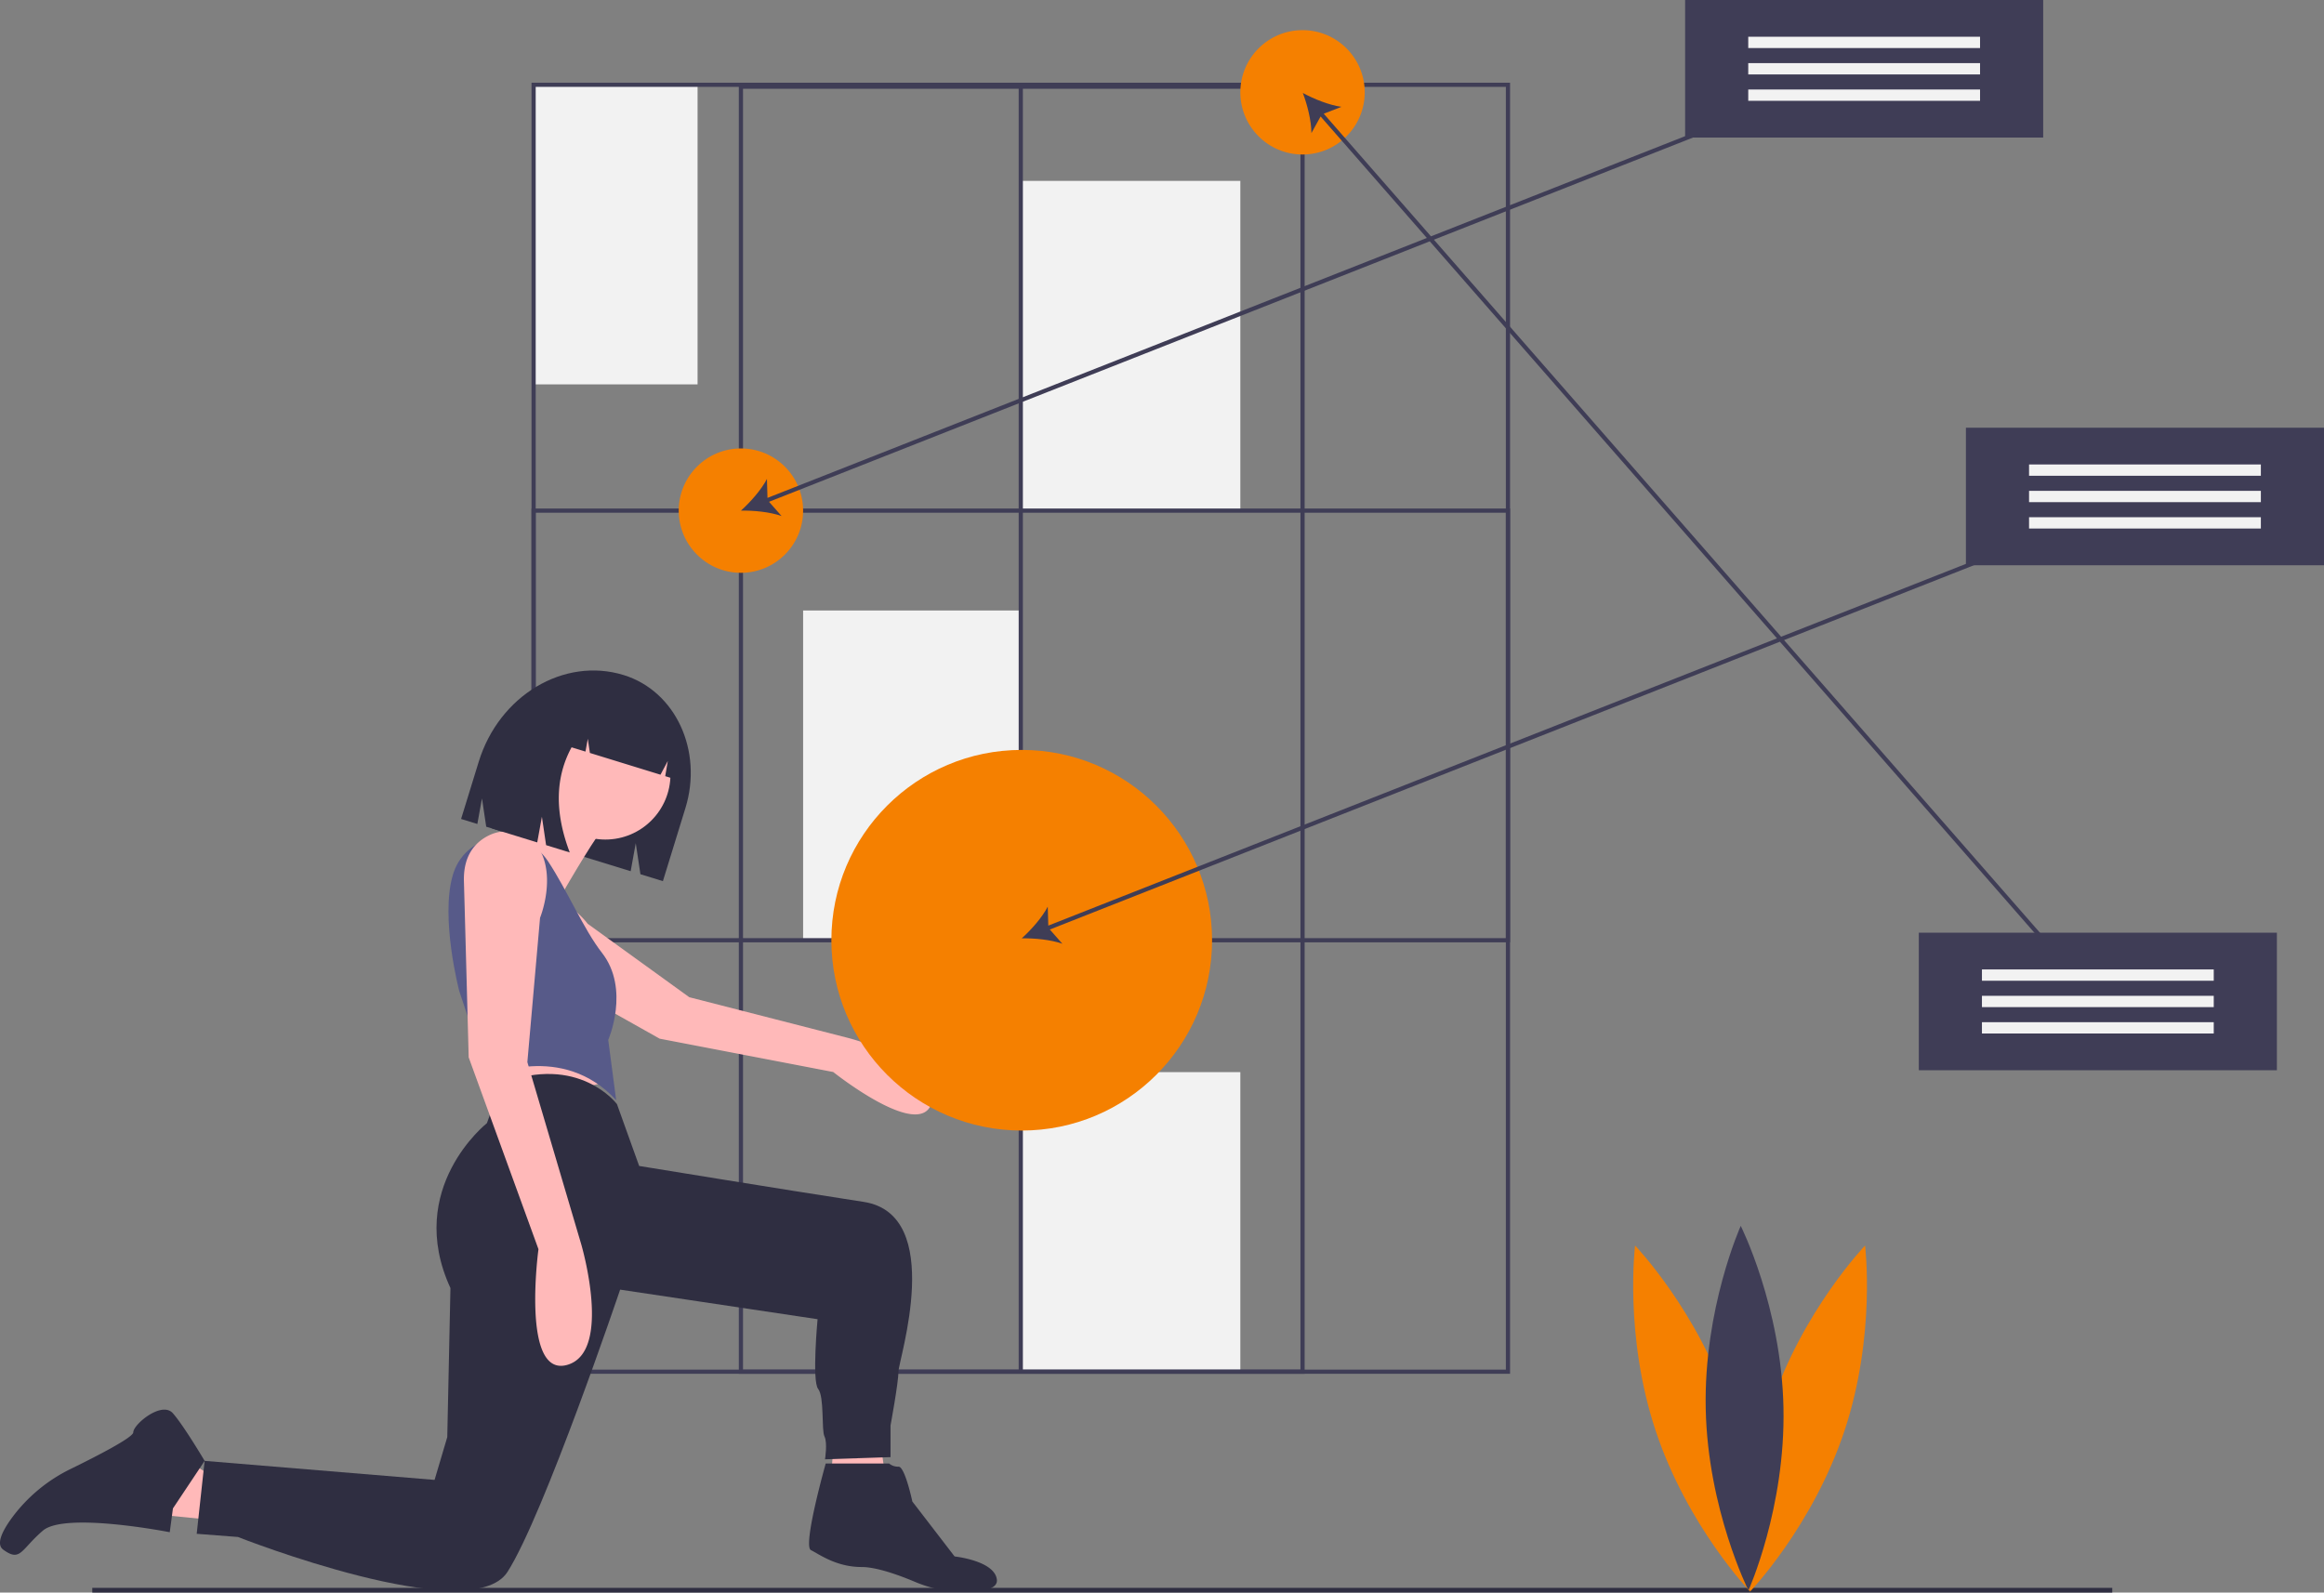 <svg id="a8da25f4-889f-4ee6-ae6a-a6a994838cbb" data-name="Layer 1" xmlns="http://www.w3.org/2000/svg" width="1108.526" height="759.79" viewBox="0 0 1108.526 759.79"><rect x="0" y="0" width="1108.526" height="759.79" fill="#808080" stroke="none"/><title>new illu</title><polygon points="398.526 677.217 395.526 716.217 424.526 719.217 417.526 672.217 398.526 677.217" fill="#ffb9b9"/><rect x="254.526" y="40.453" width="78.208" height="142.933" fill="#f2f2f2"/><rect x="486.455" y="511.501" width="105.177" height="142.933" fill="#f2f2f2"/><rect x="383.076" y="291.259" width="104.278" height="157.316" fill="#f2f2f2"/><rect x="487.354" y="86.299" width="104.278" height="157.316" fill="#f2f2f2"/><rect x="44.019" y="757.55" width="963.51" height="2.241" fill="#2f2e41"/><path d="M766.019,725.539H299.263v-615.981H766.019Zm-464.756-2H764.019v-611.981H301.263Z" transform="translate(-45.737 -70.105)" fill="#3f3d56"/><path d="M668.034,725.539H398.147v-615.082H668.034Zm-267.886-2H666.034v-611.082H400.147Z" transform="translate(-45.737 -70.105)" fill="#3f3d56"/><path d="M766.019,519.679H299.263V312.72H766.019Zm-464.756-2H764.019V314.72H301.263Z" transform="translate(-45.737 -70.105)" fill="#3f3d56"/><circle cx="353.411" cy="243.615" r="29.665" fill="#f58000"/><circle cx="621.297" cy="44.048" r="29.665" fill="#f58000"/><rect x="485.904" y="41.352" width="2" height="613.082" fill="#3f3d56"/><path d="M870.678,741.039c15.147,45.586,9.827,88.389,9.827,88.389s-29.878-31.107-45.025-76.693-9.827-88.389-9.827-88.389S855.531,695.453,870.678,741.039Z" transform="translate(-45.737 -70.105)" fill="#f58000"/><path d="M890.332,741.039c-15.147,45.586-9.827,88.389-9.827,88.389s29.878-31.107,45.025-76.693,9.827-88.389,9.827-88.389S905.48,695.453,890.332,741.039Z" transform="translate(-45.737 -70.105)" fill="#f58000"/><path d="M896.433,741.532c1.015,48.026-16.702,87.351-16.702,87.351S860.367,790.342,859.352,742.316s16.702-87.351,16.702-87.351S895.418,693.506,896.433,741.532Z" transform="translate(-45.737 -70.105)" fill="#3f3d56"/><path d="M343.224,392.168l0,0c24.719,7.617,37.905,36.031,29.451,63.464l-10.74,34.854-10.719-3.303-2.226-14.826-2.428,13.392-68.9-21.232-2.024-13.478-2.207,12.174-7.757-2.391,8.433-27.366C283.833,401.888,314.779,383.403,343.224,392.168Z" transform="translate(-45.737 -70.105)" fill="#2f2e41"/><path d="M304.832,496.779a16.232,16.232,0,0,0-18.852,14.93c-.431,6.043,1.655,13.117,11.022,18.356,20.008,11.19,63.396,35.585,63.396,35.585l82.784,15.899s41.833,33.381,47.075,14.395-39.695-30.578-39.695-30.578l-76.054-19.505-48.461-35.052S317.166,498.956,304.832,496.779Z" transform="translate(-45.737 -70.105)" fill="#ffb9b9"/><polygon points="232.636 504.455 240.956 527.904 290.881 515.802 278.021 498.404 232.636 504.455" fill="#ffb9b9"/><polygon points="99.125 724.955 61.304 721.173 87.779 695.454 106.69 708.313 99.125 724.955" fill="#ffb9b9"/><circle cx="288.744" cy="369.479" r="31.063" fill="#ffb9b9"/><path d="M310.142,444.454s-17.398,20.424-26.475,23.449-31.77,31.77-20.424,50.681,52.95-4.539,52.95-4.539l-1.513-18.911S332.079,464.877,335.861,462.608,310.142,444.454,310.142,444.454Z" transform="translate(-45.737 -70.105)" fill="#ffb9b9"/><path d="M307.118,480.975c-11.566-17.413-38.393-14.298-45.047,5.519q-.178.529-.34,1.076c-6.051,20.424,3.026,55.22,3.026,55.22l13.616,40.847s35.552-16.642,61.271,11.346l-3.782-28.744s10.59-24.206-3.026-41.604C324.17,513.563,316.118,494.525,307.118,480.975Z" transform="translate(-45.737 -70.105)" fill="#575a89"/><path d="M340.022,596.875s-18.154-24.206-55.22-9.834l-6.808,18.911s-39.334,31.014-17.398,78.669l-1.513,71.105-6.051,20.424-109.683-9.077-3.782,34.796,19.667,1.513s111.196,43.873,128.593,16.642S341.534,685.377,341.534,685.377l94.182,14.103s-2.756,29.475.269,33.257,1.513,19.667,3.026,22.693.252,10.891.252,10.891l31.249-1.032V750.161s3.782-20.424,3.782-25.719,22.693-74.887-16.642-80.938-107.041-17.129-107.041-17.129Z" transform="translate(-45.737 -70.105)" fill="#2f2e41"/><path d="M128.221,789.765l-1.513,11.346s-49.925-9.834-60.515-.756-10.59,15.129-18.911,9.077c-3.536-2.572-.514-8.833,4.13-15.182a76.424,76.424,0,0,1,28.166-23.387c12.484-6.112,29.731-14.993,29.731-17.407,0-3.782,13.616-15.129,18.911-9.077s15.129,22.693,15.129,22.693Z" transform="translate(-45.737 -70.105)" fill="#2f2e41"/><path d="M439.594,768.322s-11.088,39.311-7.056,41.327,12.096,8.064,24.191,8.064c7.147,0,17.814,3.871,25.345,7.039a61.095,61.095,0,0,0,27.847,4.79c6.349-.437,11.747-1.926,11.318-5.781-1.008-9.072-20.159-11.088-20.159-11.088l-20.159-26.207s-3.528-16.632-6.552-16.632a6.622,6.622,0,0,1-4.536-1.512Z" transform="translate(-45.737 -70.105)" fill="#2f2e41"/><path d="M304.68,478.639a18.753,18.753,0,0,0-25.979-9.852c-6.249,3.153-12.029,9.413-11.675,21.809.756,26.475,2.269,83.964,2.269,83.964l33.283,91.528s-8.321,61.271,13.616,55.22,6.808-57.489,6.808-57.489l-25.719-86.99,6.051-68.835S309.829,492.163,304.68,478.639Z" transform="translate(-45.737 -70.105)" fill="#ffb9b9"/><path d="M326.284,401.93a24.563,24.563,0,0,1,21.434-3.744l.879.271c16.943,5.221,25.953,24.785,20.125,43.696l0,0-5.677-1.749,1.234-7.261-3.495,6.564-33.67-10.376-1.002-6.773-1.114,6.121-6.624-2.041q-11.732,21.597-.868,50.157l-11.284-3.477-2.003-13.546L301.991,472.014l-21.509-6.628,4.138-28.462C290.887,416.584,308.02,402.979,326.284,401.93Z" transform="translate(-45.737 -70.105)" fill="#2f2e41"/><circle cx="487.354" cy="448.575" r="90.794" fill="#f58000"/><path d="M1069.23,307.458l-.734-1.86L895.314,373.883,729.701,184.459l205.587-81.062-.734-1.86L728.303,182.86l-51.15-58.503,8.433-3.284c-5.742-.782-13.088-3.72-18.411-6.61,2.152,5.663,4.083,13.335,4.091,19.13l4.381-7.92,50.68,57.966L411.82,307.648l-.257-9.046c-2.667,5.145-7.903,11.075-12.415,15.117,6.057-.123,13.931.637,19.392,2.578l-5.987-6.789L727.725,185.238,893.338,374.662l-347.576,137.047-.257-9.045c-2.667,5.145-7.904,11.075-12.415,15.117,6.057-.123,13.931.637,19.392,2.578l-5.986-6.789L894.736,376.26l150.758,172.432,1.506-1.316L896.712,375.481Z" transform="translate(-45.737 -70.105)" fill="#3f3d56"/><rect x="937.726" y="204.061" width="170.8" height="65.623" fill="#3f3d56"/><rect x="967.841" y="221.591" width="110.571" height="5.394" fill="#f2f2f2"/><rect x="967.841" y="234.176" width="110.571" height="5.394" fill="#f2f2f2"/><rect x="967.841" y="246.761" width="110.571" height="5.394" fill="#f2f2f2"/><rect x="803.783" width="170.8" height="65.623" fill="#3f3d56"/><rect x="833.898" y="17.529" width="110.571" height="5.394" fill="#f2f2f2"/><rect x="833.898" y="30.115" width="110.571" height="5.394" fill="#f2f2f2"/><rect x="833.898" y="42.7" width="110.571" height="5.394" fill="#f2f2f2"/><rect x="915.253" y="444.979" width="170.8" height="65.623" fill="#3f3d56"/><rect x="945.367" y="462.508" width="110.571" height="5.394" fill="#f2f2f2"/><rect x="945.367" y="475.094" width="110.571" height="5.394" fill="#f2f2f2"/><rect x="945.367" y="487.679" width="110.571" height="5.394" fill="#f2f2f2"/></svg>